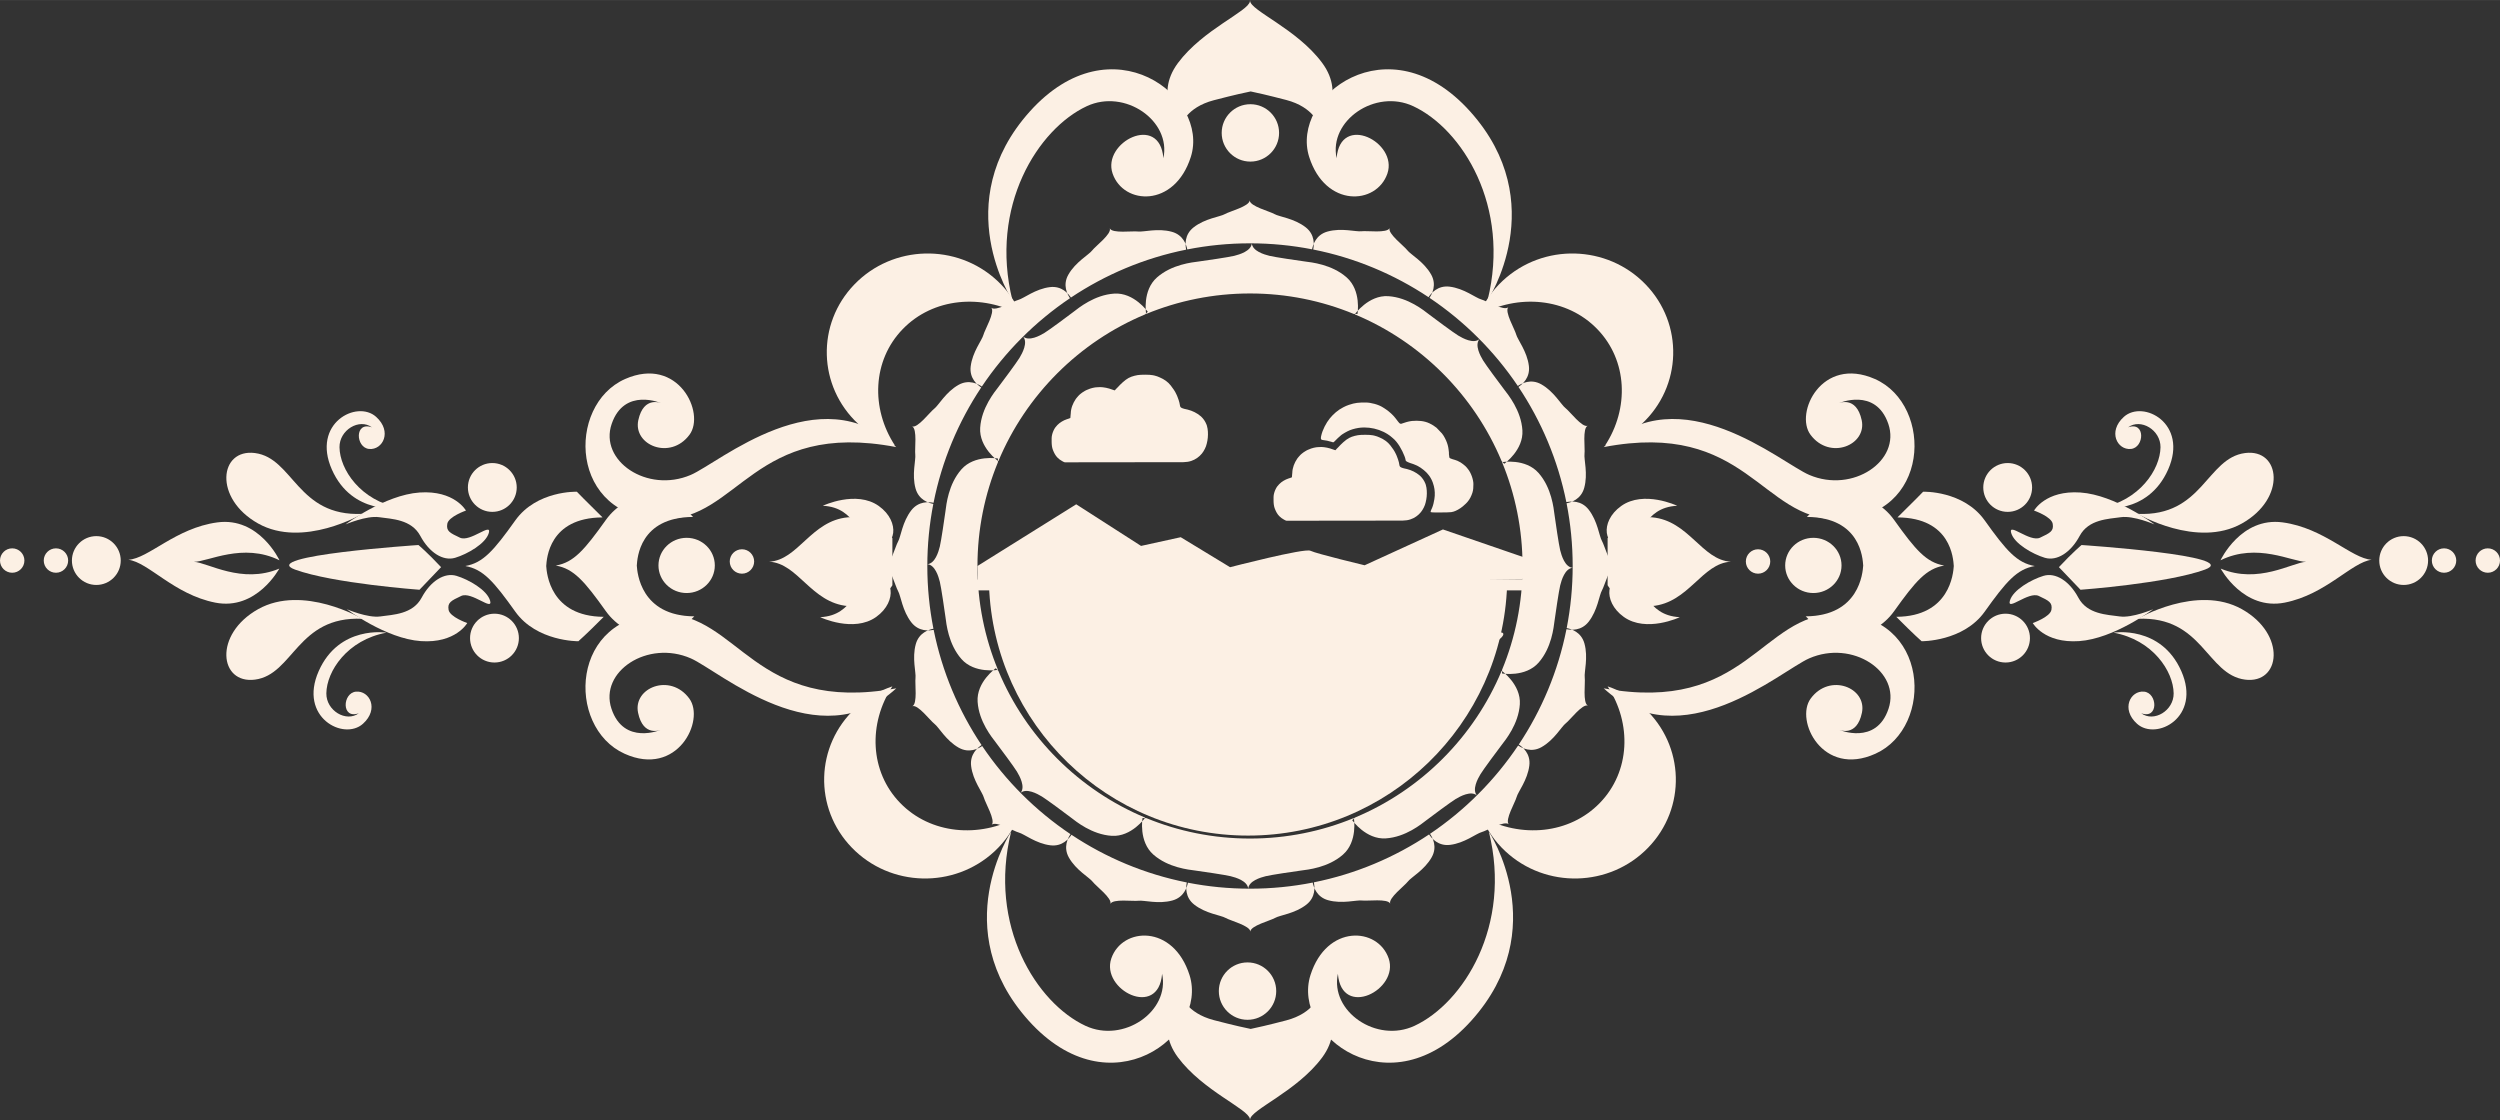 <?xml version="1.0" encoding="UTF-8"?> <!-- Creator: CorelDRAW 2019 (64-Bit) --> <svg xmlns="http://www.w3.org/2000/svg" xmlns:xlink="http://www.w3.org/1999/xlink" xmlns:xodm="http://www.corel.com/coreldraw/odm/2003" xml:space="preserve" width="20.48cm" height="9.178cm" style="shape-rendering:geometricPrecision; text-rendering:geometricPrecision; image-rendering:optimizeQuality; fill-rule:evenodd; clip-rule:evenodd" viewBox="0 0 5164.13 2314.11"><rect x="0" y="0" width="5164.13" height="2314.11" fill="#333333" stroke="none"/> <defs> <style type="text/css"> <![CDATA[ .fil0 {fill:#FCF0E4} ]]> </style> </defs> <g id="Слой_x0020_1">  <path class="fil0" d="M3113.15 1208.78c-9.64,287.25 -245.49,517.17 -535.09,517.17 -289.6,0 -525.45,-229.91 -535.09,-517.17l1070.19 0z"></path> <rect class="fil0" x="1981.92" y="1197.21" width="1200.29" height="22.21"></rect> <ellipse class="fil0" cx="2586.24" cy="1253.44" rx="506.06" ry="11.46"></ellipse> <path class="fil0" d="M2979.82 1301.47c80.37,18.55 122.85,-2.26 125.53,7.46 2.68,9.72 -46.32,45.24 -115.82,27.73 -69.5,-17.52 -122.85,2.26 -125.53,-7.46 -2.68,-9.72 35.45,-46.28 115.82,-27.73z"></path> <path class="fil0" d="M2218.28 1299.18c101.19,18.55 154.68,-2.26 158.06,7.46 3.38,9.72 -58.33,45.24 -145.83,27.73 -87.51,-17.52 -154.68,2.26 -158.06,-7.46 -3.38,-9.72 44.64,-46.28 145.83,-27.73z"></path> <path class="fil0" d="M2605.45 1298.33c162.34,23.07 248.15,-2.81 253.57,9.28 5.42,12.08 -93.57,56.26 -233.96,34.48 -140.38,-21.78 -248.15,2.81 -253.57,-9.28 -5.41,-12.08 71.62,-57.55 233.96,-34.48z"></path> <path class="fil0" d="M2314.43 1424.46c59.38,18.55 90.76,-2.25 92.75,7.46 1.98,9.72 -34.22,45.24 -85.57,27.73 -51.35,-17.52 -90.76,2.26 -92.74,-7.46 -1.98,-9.72 26.19,-46.28 85.57,-27.73z"></path> <path class="fil0" d="M2819.42 1458.61c41.01,18.55 62.68,-2.26 64.05,7.46 1.37,9.72 -23.63,45.25 -59.09,27.73 -35.46,-17.52 -62.68,2.26 -64.05,-7.46 -1.37,-9.72 18.09,-46.28 59.1,-27.73z"></path> <path class="fil0" d="M2307.88 1394.62c0,0 -10.66,-18.24 39.59,-26.34 50.25,-8.11 82.23,-14.19 111.16,-14.19 28.93,0 71.57,4.05 114.21,5.07 90.15,2.14 242.45,36.72 328.91,11.15 13.7,-4.05 36.55,-9.12 38.07,-3.04 1.52,6.08 0.84,23.33 -25.89,29.38 -148.45,33.62 -206.68,4.71 -316.73,-16.21 -21.32,-4.05 -94.41,-7.09 -106.59,-6.08 -12.18,1.01 -30.45,4.05 -30.45,4.05 0,0 60.91,0 74.62,12.16 13.7,12.16 44.16,19.25 79.18,25.33 12.05,2.09 265.51,11.7 144.66,38.5 -27.41,6.08 -65.48,10.13 -94.41,9.12 -28.93,-1.01 -65.48,-5.07 -76.14,-6.08 -10.66,-1.01 -19.8,2.02 -19.8,2.02 0,0 35.02,12.16 48.73,13.17 13.71,1.01 30.46,10.13 57.87,11.15 27.41,1.01 60.91,3.04 60.91,3.04 0,0 28.93,11.14 4.57,20.27 -24.37,9.12 -57.87,13.17 -68.52,13.17 -10.66,0 -45.68,0 -68.52,0 -22.84,0 -35.02,-1.01 -35.02,4.05 0,5.07 9.14,8.11 25.89,8.11 16.75,0 62.43,-4.05 65.48,1.01 3.05,5.07 21.32,17.22 -3.05,22.29 -24.36,5.07 -48.73,19.25 -57.86,25.33 -9.14,6.08 -9.14,17.22 -9.14,27.36 0,10.13 15.23,20.27 4.57,22.29 -10.66,2.03 -28.93,-6.08 -31.98,-20.27 -3.05,-14.18 -15.23,-27.36 0,-37.49 15.23,-10.13 48.73,-21.28 48.73,-21.28 0,0 -4.57,-7.09 -18.27,-6.08 -13.7,1.01 -86.8,13.17 -95.93,2.02 -9.14,-11.14 -28.93,-33.43 -10.66,-37.49 18.27,-4.05 59.39,-3.04 77.66,-3.04 18.27,0 80.71,12.16 92.89,1.01 12.18,-11.15 -38.07,-20.27 -59.39,-24.32 -21.32,-4.05 -41.12,-6.08 -74.62,-6.08 -33.5,0 -94.41,3.04 -94.41,3.04 0,0 -12.18,-7.09 -7.61,-15.2 4.57,-8.1 9.14,-15.2 48.73,-19.25 39.59,-4.05 79.18,-4.05 98.98,-4.05 19.8,0 65.48,7.09 65.48,0 0,-7.09 -28.93,-14.19 -76.14,-22.29 -128.25,-22.02 -80.58,-23.78 -208.62,-17.23 -19.8,1.01 -41.12,-8.1 -41.12,-8.1z"></path> <g id="_2028801785744"> <path class="fil0" d="M2712.62 515.36c1.85,-9.43 3.97,-30.64 -15.43,-45.84 -23.78,-18.64 -54.8,-21.74 -64.62,-27.43 -9.82,-5.7 -50.63,-16.04 -51.19,-28.19 -0.55,12.2 -41.36,22.52 -51.19,28.23 -9.81,5.69 -40.83,8.79 -64.61,27.42 -19.54,15.32 -17.24,36.75 -15.39,46.06 -86.57,17.38 -167.09,51.55 -238.01,98.95 -5.32,-7.94 -18.83,-24.54 -43.36,-21.56 -30,3.64 -54.12,23.38 -65.08,26.3 -10.98,2.92 -47.15,24.47 -56.12,16.27 8.23,9.01 -13.32,45.17 -16.24,56.14 -2.91,10.97 -22.66,35.1 -26.3,65.1 -3,24.72 13.91,38.25 21.76,43.49 -47.26,71.01 -81.26,151.59 -98.48,238.21 -9.42,-1.85 -30.64,-3.96 -45.84,15.43 -18.63,23.78 -21.74,54.8 -27.43,64.62 -5.7,9.82 -16.04,50.63 -28.19,51.19 12.2,0.55 22.52,41.36 28.23,51.19 5.69,9.81 8.79,40.84 27.42,64.61 15.32,19.55 36.75,17.24 46.06,15.39 17.38,86.58 51.55,167.09 98.95,238.02 -7.94,5.32 -24.54,18.83 -21.56,43.36 3.64,30 23.38,54.12 26.3,65.08 2.91,10.98 24.47,47.14 16.27,56.12 9,-8.23 45.17,13.32 56.14,16.24 10.97,2.91 35.1,22.66 65.1,26.29 24.72,3 38.25,-13.9 43.49,-21.75 71.01,47.26 151.59,81.26 238.21,98.47 -1.84,9.42 -3.96,30.64 15.43,45.83 23.79,18.64 54.8,21.74 64.62,27.43 9.82,5.7 50.63,16.04 51.19,28.19 0.55,-12.2 41.36,-22.52 51.19,-28.23 9.81,-5.69 40.83,-8.79 64.61,-27.42 19.53,-15.31 17.25,-36.72 15.39,-46.05 86.58,-17.38 167.1,-51.55 238.02,-98.95 5.33,7.94 18.84,24.53 43.36,21.56 30,-3.64 54.12,-23.38 65.08,-26.3 10.98,-2.92 47.15,-24.47 56.12,-16.28 -8.23,-9 13.32,-45.16 16.24,-56.14 2.91,-10.97 22.66,-35.1 26.3,-65.1 3,-24.72 -13.88,-38.24 -21.75,-43.49 47.27,-71.01 81.27,-151.59 98.48,-238.21 9.42,1.84 30.64,3.96 45.83,-15.43 18.63,-23.79 21.74,-54.8 27.43,-64.62 5.69,-9.82 16.04,-50.63 28.19,-51.19 -12.2,-0.55 -22.52,-41.36 -28.23,-51.19 -5.69,-9.81 -8.79,-40.83 -27.42,-64.61 -15.31,-19.54 -36.72,-17.25 -46.05,-15.4 -17.38,-86.57 -51.55,-167.09 -98.96,-238.01 7.94,-5.32 24.53,-18.83 21.56,-43.36 -3.64,-30 -23.38,-54.12 -26.3,-65.09 -2.91,-10.98 -24.47,-47.14 -16.27,-56.12 -9,8.23 -45.17,-13.32 -56.14,-16.24 -10.97,-2.91 -35.1,-22.66 -65.1,-26.29 -24.72,-3 -38.26,13.9 -43.49,21.75 -71.01,-47.26 -151.58,-81.26 -238.21,-98.47zm-260.11 -0.2l0 0c41.92,-8.26 85.22,-12.63 129.56,-12.63 43.86,0 86.73,4.29 128.23,12.38 1.85,-9.3 7.91,-30 31.84,-36.67 29.11,-8.11 58.95,0.88 70.21,-0.62 11.25,-1.49 52.92,4.57 58.08,-6.48 -4.13,11.43 29.62,36.6 36.52,45.61 6.89,9.03 34.36,23.77 49.21,50.08 12.12,21.51 1.96,40.34 -3.33,48.3 71.98,48.28 134.04,110.2 182.45,182.07 7.86,-5.27 26.81,-15.66 48.48,-3.43 26.32,14.83 41.05,42.3 50.07,49.2 9.02,6.89 34.19,40.65 45.66,36.49 -11.02,5.16 -4.95,46.82 -6.45,58.08 -1.5,11.25 7.5,41.09 -0.62,70.2 -6.61,23.74 -27.03,29.89 -36.44,31.79 8.26,41.91 12.63,85.22 12.63,129.56 0,43.86 -4.28,86.73 -12.37,128.23 9.3,1.85 30,7.92 36.66,31.84 8.11,29.11 -0.89,58.95 0.62,70.2 1.49,11.26 -4.57,52.92 6.48,58.09 -11.43,-4.13 -36.6,29.62 -45.61,36.52 -9.03,6.89 -23.77,34.36 -50.08,49.21 -21.5,12.12 -40.33,1.96 -48.3,-3.33 -48.28,71.98 -110.19,134.03 -182.07,182.45 5.26,7.86 15.66,26.81 3.43,48.48 -14.83,26.32 -42.3,41.05 -49.2,50.07 -6.89,9.02 -40.65,34.19 -36.49,45.66 -5.16,-11.02 -46.82,-4.94 -58.08,-6.45 -11.25,-1.5 -41.09,7.5 -70.19,-0.62 -23.74,-6.61 -29.9,-27.02 -31.8,-36.43 -41.91,8.26 -85.22,12.63 -129.54,12.63 -43.88,0 -86.74,-4.28 -128.24,-12.38 -1.85,9.3 -7.92,30 -31.84,36.67 -29.11,8.11 -58.95,-0.88 -70.21,0.62 -11.25,1.5 -52.92,-4.57 -58.08,6.48 4.13,-11.43 -29.62,-36.6 -36.52,-45.61 -6.89,-9.03 -34.36,-23.77 -49.21,-50.08 -12.12,-21.51 -1.96,-40.34 3.33,-48.3 -71.97,-48.28 -134.04,-110.2 -182.44,-182.08 -7.86,5.26 -26.82,15.66 -48.49,3.44 -26.32,-14.83 -41.05,-42.3 -50.07,-49.2 -9.02,-6.89 -34.19,-40.65 -45.66,-36.49 11.02,-5.16 4.95,-46.82 6.45,-58.08 1.5,-11.25 -7.5,-41.09 0.62,-70.19 6.61,-23.74 27.04,-29.9 36.44,-31.79 -8.26,-41.92 -12.63,-85.22 -12.63,-129.54 0,-43.87 4.29,-86.75 12.39,-128.24 -9.3,-1.85 -30.01,-7.9 -36.68,-31.84 -8.11,-29.11 0.88,-58.95 -0.62,-70.2 -1.5,-11.25 4.57,-52.92 -6.48,-58.09 11.43,4.13 36.6,-29.62 45.61,-36.51 9.03,-6.89 23.77,-34.36 50.08,-49.21 21.51,-12.12 40.35,-1.96 48.31,3.33 48.28,-71.97 110.19,-134.03 182.07,-182.45 -5.26,-7.85 -15.67,-26.8 -3.44,-48.48 14.83,-26.32 42.3,-41.05 49.2,-50.07 6.89,-9.02 40.65,-34.19 36.49,-45.66 5.16,11.02 46.82,4.94 58.08,6.45 11.25,1.5 41.09,-7.5 70.2,0.62 23.74,6.61 29.9,27.04 31.79,36.44z"></path> <path class="fil0" d="M2804.07 648.41c0,0 8.44,-48.4 -22.42,-75.49 -30.86,-27.09 -73.05,-31.13 -86.42,-32.9 -13.36,-1.79 -61.93,-8.93 -73.02,-11.67 -11.09,-2.74 -35.1,-9.9 -36.4,-25.82 -1.31,15.96 -25.31,23.12 -36.4,25.86 -11.1,2.74 -59.66,9.88 -73.02,11.66 -13.37,1.78 -55.57,5.81 -86.42,32.91 -30.86,27.09 -22.42,75.48 -22.42,75.48l0.11 0c66.1,-27.26 138.51,-42.33 214.44,-42.33 75.89,0 148.26,15.06 214.33,42.3l7.66 0zm-433.2 -4.48l0 0 -5.4 5.41c-136.73,57.06 -246.15,166.51 -303.19,303.24l-0.05 0.06c0,0 -40.18,-28.25 -37.52,-69.24 2.67,-40.98 29.65,-73.66 37.84,-84.38 8.19,-10.7 37.47,-50.1 43.39,-59.88 5.91,-9.78 17.82,-31.82 7.45,-44.02 12.18,10.33 34.22,-1.58 44.01,-7.49 9.77,-5.91 49.16,-35.2 59.88,-43.39 10.71,-8.19 43.4,-35.18 84.37,-37.84 40.98,-2.66 69.23,37.52 69.23,37.52zm-309.47 303.15l0 0c0,0 -48.4,-8.44 -75.49,22.42 -27.1,30.86 -31.13,73.05 -32.91,86.42 -1.79,13.36 -8.93,61.93 -11.67,73.02 -2.74,11.09 -9.9,35.1 -25.82,36.4 15.96,1.31 23.12,25.32 25.87,36.41 2.74,11.1 9.88,59.66 11.66,73.02 1.78,13.37 5.81,55.57 32.91,86.42 27.09,30.86 75.48,22.42 75.48,22.42l0 -0.1c-27.26,-66.1 -42.33,-138.5 -42.33,-214.42 0,-75.89 15.06,-148.27 42.3,-214.34l0 -7.67zm-4.49 433.2l0 0 5.4 5.39c57.05,136.74 166.52,246.16 303.26,303.21l0.05 0.04c0,0 -28.25,40.18 -69.23,37.52 -40.98,-2.67 -73.66,-29.65 -84.38,-37.83 -10.7,-8.19 -50.1,-37.48 -59.89,-43.39 -9.78,-5.91 -31.82,-17.82 -44.02,-7.45 10.33,-12.18 -1.59,-34.22 -7.49,-44.01 -5.91,-9.77 -35.2,-49.16 -43.39,-59.88 -8.19,-10.71 -35.18,-43.4 -37.83,-84.37 -2.67,-40.99 37.52,-69.23 37.52,-69.23zm303.15 309.47l0 0c0,0 -8.44,48.4 22.42,75.49 30.86,27.09 73.05,31.13 86.42,32.91 13.36,1.78 61.93,8.93 73.02,11.66 11.09,2.74 35.1,9.91 36.4,25.83 1.31,-15.96 25.31,-23.12 36.4,-25.86 11.1,-2.74 59.66,-9.88 73.02,-11.66 13.38,-1.78 55.57,-5.81 86.42,-32.91 30.86,-27.09 22.42,-75.48 22.42,-75.48l-0.07 0c-66.11,27.26 -138.53,42.34 -214.46,42.34 -75.9,0 -148.28,-15.06 -214.36,-42.31l-7.65 0zm433.2 4.48l0 0 5.37 -5.38c136.76,-57.07 246.19,-166.53 303.24,-303.29l0.03 -0.04c0,0 40.18,28.25 37.53,69.23 -2.67,40.98 -29.65,73.66 -37.83,84.38 -8.19,10.7 -37.48,50.1 -43.39,59.89 -5.91,9.78 -17.82,31.82 -7.45,44.03 -12.18,-10.34 -34.22,1.57 -44.01,7.48 -9.77,5.91 -49.16,35.19 -59.88,43.39 -10.71,8.19 -43.4,35.17 -84.37,37.83 -40.98,2.66 -69.23,-37.52 -69.23,-37.52zm309.47 -303.15l0 0c0,0 48.4,8.44 75.49,-22.42 27.1,-30.86 31.13,-73.05 32.91,-86.42 1.79,-13.36 8.93,-61.93 11.67,-73.02 2.74,-11.09 9.9,-35.09 25.82,-36.4 -15.95,-1.31 -23.12,-25.31 -25.86,-36.4 -2.74,-11.1 -9.88,-59.66 -11.66,-73.02 -1.78,-13.38 -5.81,-55.57 -32.91,-86.42 -27.09,-30.86 -75.48,-22.42 -75.48,-22.42l0 0.07c27.27,66.11 42.34,138.53 42.34,214.47 0,75.9 -15.06,148.28 -42.31,214.36l0 7.63zm4.49 -433.19l0 0 -5.38 -5.38c-57.07,-136.74 -166.52,-246.18 -303.27,-303.22l-0.05 -0.05c0,0 28.25,-40.18 69.24,-37.53 40.98,2.67 73.66,29.65 84.37,37.84 10.7,8.19 50.1,37.47 59.89,43.39 9.78,5.91 31.82,17.82 44.03,7.45 -10.34,12.18 1.57,34.22 7.48,44.01 5.91,9.77 35.2,49.16 43.4,59.88 8.19,10.71 35.18,43.4 37.83,84.37 2.67,40.98 -37.52,69.23 -37.52,69.23z"></path> </g> <path class="fil0" d="M2724.69 2055.45c0,0 58.36,59.08 6.21,129.18 -52.15,70.11 -148.37,107.76 -148.71,128.07 -0.03,1.6 -0.09,1.79 -0.18,0.78 -0.02,-0.07 -0.04,-0.28 -0.05,-0.65 -0.03,-0.41 -0.06,-0.94 -0.09,-1.54 -2.92,-20.5 -97.21,-58.08 -148.64,-127.21 -52.15,-70.11 6.21,-129.19 6.21,-129.19 0,0 10.46,37.29 67.97,52.29 42.89,11.19 66.7,16.28 76.04,18.14 10.85,-2.23 34.11,-7.37 73.27,-17.58 57.51,-15 67.97,-52.29 67.97,-52.29z"></path> <path class="fil0" d="M2724.69 258.66c0,0 58.36,-59.08 6.21,-129.18 -52.15,-70.11 -148.37,-107.76 -148.71,-128.07 -0.03,-1.6 -0.09,-1.79 -0.18,-0.78 -0.02,0.07 -0.04,0.28 -0.05,0.65 -0.03,0.41 -0.06,0.94 -0.09,1.54 -2.92,20.5 -97.21,58.08 -148.64,127.21 -52.15,70.11 6.21,129.19 6.21,129.19 0,0 10.46,-37.29 67.97,-52.29 42.89,-11.19 66.7,-16.28 76.04,-18.14 10.85,2.23 34.11,7.37 73.27,17.58 57.51,15 67.97,52.29 67.97,52.29z"></path> <g id="_2028801787408"> <g> <path class="fil0" d="M198.98 1208.23c27.86,0 50.43,-22.58 50.43,-50.41 0,-27.83 -22.57,-50.45 -50.43,-50.45 -27.87,0 -50.43,22.61 -50.43,50.45 0,27.83 22.56,50.41 50.43,50.41z"></path> <path class="fil0" d="M1532.61 1184.93c13.92,0 25.21,-11.29 25.21,-25.2 0,-13.91 -11.28,-25.21 -25.21,-25.21 -13.93,0 -25.21,11.3 -25.21,25.21 0,13.91 11.28,25.2 25.21,25.2z"></path> <path class="fil0" d="M115.58 1183.01c13.92,0 25.21,-11.29 25.21,-25.2 0,-13.91 -11.28,-25.21 -25.21,-25.21 -13.93,0 -25.21,11.3 -25.21,25.21 0,13.91 11.28,25.2 25.21,25.2z"></path> <path class="fil0" d="M25.21 1183.01c13.92,0 25.21,-11.29 25.21,-25.2 0,-13.91 -11.28,-25.21 -25.21,-25.21 -13.93,0 -25.21,11.3 -25.21,25.21 0,13.91 11.28,25.2 25.21,25.2z"></path> <path class="fil0" d="M1064.42 1074.9c-44.33,62.12 -66.4,87.82 -103.37,94.22 3.75,-0.01 3.75,0.03 0,0.03 36.97,6.46 59.04,32.1 103.37,94.25 44.27,62.08 130.29,61.09 130.29,61.09 0,0 15.68,-13.48 52.35,-50.44 -110.84,-0.68 -117.71,-90 -118.77,-104.9 1.06,-14.93 5.4,-99.91 116.35,-100.47 -32.63,-31.85 -53.03,-53.04 -53.03,-53.04 0,0 -82.92,-2.86 -127.19,59.26z"></path> <path class="fil0" d="M1251.53 1073.92c-44.33,62.12 -66.4,87.82 -103.37,94.22 3.75,-0.01 3.75,0.03 0,0.03 36.96,6.46 59.04,32.1 103.37,94.25 44.27,62.08 130.29,61.09 130.29,61.09 0,0 15.68,-13.48 52.35,-50.44 -110.84,-0.68 -117.71,-90 -118.77,-104.9 1.06,-14.93 5.4,-99.91 116.35,-100.47 -32.62,-31.85 -53.03,-53.04 -53.03,-53.04 0,0 -82.92,-2.86 -127.19,59.26z"></path> <g> <path class="fil0" d="M1851.38 923.47c-294.99,-56.45 -324.75,150.86 -483.68,149.01 -192.35,-2.2 -198.83,-235.84 -76.38,-289.7 109.91,-48.33 166.26,70.53 132.9,115.23 -39.73,53.42 -116.89,21.33 -105.7,-30.24 11.23,-51.52 47.99,-34.75 47.99,-34.75 0,0 -76.66,-33.97 -102.97,42.43 -26.3,76.42 73.36,143.87 163.15,105.57 59.42,-25.35 266.4,-206.21 424.68,-57.56z"></path> <path class="fil0" d="M1851.38 1421.78c-295.58,53.52 -323.37,-154.03 -482.31,-153.86 -192.33,0.25 -201.06,233.84 -78.99,288.9 109.33,49.47 166.83,-68.87 133.86,-113.84 -39.28,-53.77 -116.66,-22.52 -105.92,29.16 10.69,51.65 47.51,35.19 47.51,35.19 0,0 -76.93,33.24 -102.46,-43.41 -25.59,-76.67 74.65,-143.16 164.07,-103.97 59.18,26.03 264.51,208.95 424.23,61.83z"></path> </g> <g> <path class="fil0" d="M2091.35 620.45c0,0 -133.68,-201.35 35.93,-390.27 169.58,-188.88 371.86,-29.83 332.56,93.85 -33.63,105.66 -139.18,99.36 -161.56,34.48 -22.35,-64.86 97.48,-125.66 104.87,-31.76 16.55,-77.48 -79.6,-144.14 -158.23,-107.5 -100.65,46.9 -201.91,206.44 -153.57,401.18z"></path> <path class="fil0" d="M2088.68 1717.7c0,0 -133.68,201.35 35.93,390.27 169.58,188.88 371.86,29.83 332.56,-93.85 -33.63,-105.66 -139.18,-99.36 -161.56,-34.48 -22.35,64.86 97.48,125.66 104.87,31.76 16.55,77.48 -79.6,144.14 -158.23,107.5 -100.65,-46.9 -201.91,-206.44 -153.57,-401.18z"></path> </g> <path class="fil0" d="M1859.34 1658.43c-62.64,-64.51 -66.48,-163.88 -15.97,-240.71 -27.43,9.17 -53.49,23.9 -75.9,44.74 -83.6,77.6 -87.09,206.7 -7.81,288.46 79.19,81.81 211.08,85.24 294.66,7.65 22.41,-20.79 38.94,-45.46 49.75,-71.66 -81.12,45.2 -182.22,36.18 -244.73,-28.48z"></path> <path class="fil0" d="M1864.76 679.71c-62.64,64.51 -66.48,163.88 -15.97,240.71 -27.43,-9.17 -53.49,-23.9 -75.9,-44.74 -83.6,-77.6 -87.09,-206.7 -7.81,-288.46 79.19,-81.81 211.07,-85.24 294.66,-7.65 22.41,20.79 38.95,45.46 49.75,71.66 -81.12,-45.2 -182.22,-36.18 -244.73,28.48z"></path> <path class="fil0" d="M1418.37 1224.91c32.14,0 58.19,-25.53 58.19,-57.01 0,-31.47 -26.05,-57.04 -58.19,-57.04 -32.16,0 -58.2,25.57 -58.2,57.04 0,31.48 26.03,57.01 58.2,57.01z"></path> <g> <path class="fil0" d="M577.36 1157.34c0,0 -41.93,-89.98 -128.29,-78.36 -86.36,11.61 -142.15,74.75 -183.91,77.22 41.56,5.1 93.89,71.56 179.47,88.52 85.58,16.95 132.3,-70.27 132.3,-70.27 -77.52,32.62 -147.69,-12.51 -176.44,-14.03 28.8,0.28 101.26,-40.46 176.87,-3.09z"></path> <path class="fil0" d="M1016.95 1057.26c27.86,0 50.43,-22.58 50.43,-50.41 0,-27.83 -22.57,-50.45 -50.43,-50.45 -27.87,0 -50.43,22.61 -50.43,50.45 0,27.83 22.56,50.41 50.43,50.41z"></path> <path class="fil0" d="M1021.4 1368.45c27.86,0 50.43,-22.58 50.43,-50.41 0,-27.83 -22.57,-50.45 -50.43,-50.45 -27.87,0 -50.43,22.61 -50.43,50.45 0,27.83 22.56,50.41 50.43,50.41z"></path> <path class="fil0" d="M798.52 1306.78c0,0 -98.07,-16.06 -140.21,79.45 -42.13,95.5 51.69,144.43 91.41,108.78 33.92,-30.47 13.71,-68.97 -14.39,-66.39 -28.09,2.59 -30.62,57.79 5.83,44.68 -26.24,19.3 -67.49,-5.47 -67.05,-41.14 0.56,-45.66 43.24,-110.59 124.41,-125.39z"></path> <path class="fil0" d="M825.69 1049.16c0,0 -98.07,16.06 -140.21,-79.45 -42.13,-95.5 51.69,-144.43 91.41,-108.78 33.92,30.47 13.71,68.97 -14.39,66.38 -28.09,-2.59 -30.62,-57.78 5.83,-44.68 -26.24,-19.3 -67.49,5.47 -67.05,41.14 0.56,45.66 43.24,110.59 124.41,125.39z"></path> <path class="fil0" d="M748.4 1278.12c0,0 -122.47,-71.9 -215.18,-19.88 -92.76,52 -80.14,155.09 -6.54,145.53 79.62,-10.36 87.03,-131.69 221.72,-125.65z"></path> <path class="fil0" d="M748.4 1061.4c0,0 -122.47,71.9 -215.18,19.88 -92.76,-52 -80.14,-155.09 -6.54,-145.53 79.62,10.36 87.03,131.69 221.72,125.65z"></path> <g> <path class="fil0" d="M866.51 1218.15c0,0 -178.79,-13.07 -257.17,-41.69 -78.38,-28.62 255.05,-50.72 255.05,-50.72 0,0 18.63,15.57 46.75,45.7l-44.63 46.7z"></path> <path class="fil0" d="M716.34 1258.31c0,0 43.21,18.68 69.33,14.95 26.13,-3.73 66.9,-4.32 85.29,-38.73 18.39,-34.41 47.04,-52.59 71.92,-45.13 24.88,7.47 63.34,29.09 69.57,51.48 6.22,22.4 -38.57,-19.91 -59.72,-9.95 -21.15,9.95 -28.61,13.68 -26.13,28.61 2.49,14.93 38.57,27.37 38.57,27.37 0,0 -23.64,42.3 -95.8,37.32 -72.16,-4.97 -153.03,-65.94 -153.03,-65.94z"></path> <path class="fil0" d="M713.67 1083.2c0,0 43.21,-18.69 69.34,-14.95 26.13,3.73 66.9,4.32 85.29,38.73 18.39,34.4 47.04,52.59 71.92,45.13 24.88,-7.46 63.35,-29.09 69.57,-51.48 6.22,-22.4 -38.57,19.91 -59.72,9.95 -21.15,-9.95 -28.61,-13.69 -26.13,-28.62 2.49,-14.93 38.57,-27.37 38.57,-27.37 0,0 -23.64,-42.3 -95.8,-37.33 -72.16,4.98 -153.03,65.94 -153.03,65.94z"></path> </g> </g> <g> <path class="fil0" d="M1843.37 1208.72c0,0 -26.69,49.27 -91.98,43.15 -76.1,-6.9 -102.76,-88.56 -162.6,-91.67 59.85,-3.11 86.5,-84.77 162.6,-91.67 65.29,-6.12 91.98,43.15 91.98,43.15l0 97.04z"></path> <path class="fil0" d="M1694.22 1274.8c0,0 69.06,32.66 115.61,-0.47 46.52,-33.24 34.26,-88.56 -4.39,-79.51 -41.78,9.81 -39.24,76.21 -111.22,79.99z"></path> <path class="fil0" d="M1699.65 1044.64c0,0 69.06,-32.66 115.61,0.47 46.52,33.24 34.26,88.56 -4.39,79.51 -41.78,-9.81 -39.24,-76.21 -111.22,-79.99z"></path> </g> </g> <g> <path class="fil0" d="M4965.15 1208.23c-27.86,0 -50.43,-22.58 -50.43,-50.41 0,-27.83 22.57,-50.45 50.43,-50.45 27.87,0 50.43,22.61 50.43,50.45 0,27.83 -22.56,50.41 -50.43,50.41z"></path> <path class="fil0" d="M3631.52 1184.93c-13.92,0 -25.21,-11.29 -25.21,-25.2 0,-13.91 11.28,-25.21 25.21,-25.21 13.93,0 25.21,11.3 25.21,25.21 0,13.91 -11.28,25.2 -25.21,25.2z"></path> <path class="fil0" d="M5048.55 1183.01c-13.92,0 -25.21,-11.29 -25.21,-25.2 0,-13.91 11.28,-25.21 25.21,-25.21 13.93,0 25.21,11.3 25.21,25.21 0,13.91 -11.28,25.2 -25.21,25.2z"></path> <path class="fil0" d="M5138.92 1183.01c-13.92,0 -25.21,-11.29 -25.21,-25.2 0,-13.91 11.28,-25.21 25.21,-25.21 13.93,0 25.21,11.3 25.21,25.21 0,13.91 -11.28,25.2 -25.21,25.2z"></path> <path class="fil0" d="M4099.71 1074.89c44.33,62.12 66.4,87.82 103.37,94.22 -3.75,-0.01 -3.75,0.03 0,0.03 -36.97,6.46 -59.04,32.1 -103.37,94.25 -44.27,62.08 -130.29,61.09 -130.29,61.09 0,0 -15.68,-13.48 -52.35,-50.44 110.84,-0.68 117.71,-90 118.77,-104.9 -1.06,-14.93 -5.4,-99.91 -116.35,-100.47 32.63,-31.85 53.03,-53.04 53.03,-53.04 0,0 82.92,-2.86 127.19,59.26z"></path> <path class="fil0" d="M3912.6 1073.91c44.33,62.12 66.4,87.82 103.37,94.22 -3.75,-0.01 -3.75,0.03 0,0.03 -36.96,6.46 -59.04,32.1 -103.37,94.25 -44.27,62.08 -130.29,61.09 -130.29,61.09 0,0 -15.68,-13.48 -52.35,-50.44 110.84,-0.68 117.71,-90 118.77,-104.9 -1.06,-14.93 -5.4,-99.91 -116.35,-100.47 32.62,-31.85 53.03,-53.04 53.03,-53.04 0,0 82.92,-2.86 127.19,59.26z"></path> <g> <path class="fil0" d="M3312.75 923.46c294.99,-56.45 324.75,150.86 483.68,149.01 192.35,-2.2 198.83,-235.84 76.38,-289.7 -109.91,-48.33 -166.26,70.53 -132.9,115.23 39.73,53.42 116.89,21.33 105.7,-30.24 -11.23,-51.52 -47.99,-34.75 -47.99,-34.75 0,0 76.66,-33.97 102.97,42.43 26.3,76.42 -73.36,143.87 -163.15,105.57 -59.42,-25.35 -266.4,-206.21 -424.68,-57.56z"></path> <path class="fil0" d="M3312.75 1421.77c295.58,53.52 323.37,-154.03 482.31,-153.86 192.33,0.25 201.06,233.84 78.99,288.9 -109.33,49.47 -166.83,-68.87 -133.86,-113.84 39.28,-53.77 116.66,-22.52 105.92,29.16 -10.69,51.65 -47.51,35.19 -47.51,35.19 0,0 76.93,33.24 102.46,-43.41 25.59,-76.67 -74.65,-143.16 -164.07,-103.97 -59.18,26.03 -264.51,208.95 -424.23,61.83z"></path> </g> <g> <path class="fil0" d="M3072.78 620.45c0,0 133.68,-201.35 -35.93,-390.27 -169.58,-188.88 -371.86,-29.83 -332.56,93.85 33.63,105.66 139.18,99.36 161.56,34.48 22.35,-64.86 -97.48,-125.66 -104.87,-31.76 -16.55,-77.48 79.6,-144.14 158.23,-107.5 100.65,46.9 201.91,206.44 153.57,401.18z"></path> <path class="fil0" d="M3075.45 1717.7c0,0 133.68,201.35 -35.93,390.27 -169.58,188.88 -371.86,29.83 -332.56,-93.85 33.63,-105.66 139.18,-99.36 161.56,-34.48 22.35,64.86 -97.48,125.66 -104.87,31.76 -16.55,77.48 79.6,144.14 158.23,107.5 100.65,-46.9 201.91,-206.44 153.57,-401.18z"></path> </g> <path class="fil0" d="M3304.79 1658.43c62.64,-64.51 66.48,-163.88 15.97,-240.71 27.43,9.17 53.49,23.9 75.9,44.74 83.6,77.6 87.09,206.7 7.81,288.46 -79.19,81.81 -211.08,85.24 -294.66,7.65 -22.41,-20.79 -38.94,-45.46 -49.75,-71.66 81.12,45.2 182.22,36.18 244.73,-28.48z"></path> <path class="fil0" d="M3299.38 679.71c62.64,64.51 66.48,163.88 15.97,240.71 27.43,-9.17 53.49,-23.9 75.9,-44.74 83.6,-77.6 87.09,-206.7 7.81,-288.46 -79.19,-81.81 -211.07,-85.24 -294.66,-7.65 -22.41,20.79 -38.95,45.46 -49.75,71.66 81.12,-45.2 182.22,-36.18 244.73,28.48z"></path> <path class="fil0" d="M3745.76 1224.91c-32.14,0 -58.19,-25.53 -58.19,-57.01 0,-31.47 26.05,-57.04 58.19,-57.04 32.16,0 58.2,25.57 58.2,57.04 0,31.48 -26.03,57.01 -58.2,57.01z"></path> <g> <path class="fil0" d="M4586.77 1157.33c0,0 41.93,-89.98 128.29,-78.36 86.36,11.61 142.15,74.75 183.91,77.22 -41.56,5.1 -93.89,71.56 -179.47,88.52 -85.58,16.95 -132.3,-70.27 -132.3,-70.27 77.52,32.62 147.69,-12.51 176.44,-14.03 -28.8,0.28 -101.26,-40.46 -176.87,-3.09z"></path> <path class="fil0" d="M4147.18 1057.26c-27.86,0 -50.43,-22.58 -50.43,-50.41 0,-27.83 22.57,-50.45 50.43,-50.45 27.87,0 50.43,22.61 50.43,50.45 0,27.83 -22.56,50.41 -50.43,50.41z"></path> <path class="fil0" d="M4142.73 1368.45c-27.86,0 -50.43,-22.58 -50.43,-50.41 0,-27.83 22.57,-50.45 50.43,-50.45 27.87,0 50.43,22.61 50.43,50.45 0,27.83 -22.56,50.41 -50.43,50.41z"></path> <path class="fil0" d="M4365.61 1306.77c0,0 98.07,-16.06 140.21,79.45 42.13,95.5 -51.69,144.43 -91.41,108.78 -33.92,-30.47 -13.71,-68.97 14.39,-66.39 28.09,2.59 30.62,57.79 -5.83,44.68 26.24,19.3 67.49,-5.47 67.05,-41.14 -0.56,-45.66 -43.24,-110.59 -124.41,-125.39z"></path> <path class="fil0" d="M4338.44 1049.16c0,0 98.07,16.06 140.21,-79.45 42.13,-95.5 -51.69,-144.43 -91.41,-108.78 -33.92,30.47 -13.71,68.97 14.39,66.38 28.09,-2.59 30.62,-57.78 -5.83,-44.68 26.24,-19.3 67.49,5.47 67.05,41.14 -0.56,45.66 -43.24,110.59 -124.41,125.39z"></path> <path class="fil0" d="M4415.74 1278.12c0,0 122.47,-71.9 215.18,-19.88 92.76,52 80.14,155.09 6.54,145.53 -79.62,-10.36 -87.03,-131.69 -221.72,-125.65z"></path> <path class="fil0" d="M4415.74 1061.4c0,0 122.47,71.9 215.18,19.88 92.76,-52 80.14,-155.09 6.54,-145.53 -79.62,10.36 -87.03,131.69 -221.72,125.65z"></path> <g> <path class="fil0" d="M4297.62 1218.15c0,0 178.79,-13.07 257.17,-41.69 78.38,-28.62 -255.05,-50.72 -255.05,-50.72 0,0 -18.63,15.57 -46.75,45.7l44.63 46.7z"></path> <path class="fil0" d="M4447.79 1258.3c0,0 -43.21,18.68 -69.33,14.95 -26.13,-3.73 -66.9,-4.32 -85.29,-38.73 -18.39,-34.41 -47.04,-52.59 -71.92,-45.13 -24.88,7.47 -63.34,29.09 -69.57,51.48 -6.22,22.4 38.57,-19.91 59.72,-9.95 21.15,9.95 28.61,13.68 26.13,28.61 -2.49,14.93 -38.57,27.37 -38.57,27.37 0,0 23.64,42.3 95.8,37.32 72.16,-4.97 153.03,-65.94 153.03,-65.94z"></path> <path class="fil0" d="M4450.46 1083.2c0,0 -43.21,-18.69 -69.34,-14.95 -26.13,3.73 -66.9,4.32 -85.29,38.73 -18.39,34.4 -47.04,52.59 -71.92,45.13 -24.88,-7.46 -63.35,-29.09 -69.57,-51.48 -6.22,-22.4 38.57,19.91 59.72,9.95 21.15,-9.95 28.61,-13.69 26.13,-28.62 -2.49,-14.93 -38.57,-27.37 -38.57,-27.37 0,0 23.64,-42.3 95.8,-37.33 72.16,4.98 153.03,65.94 153.03,65.94z"></path> </g> </g> <g> <path class="fil0" d="M3320.76 1208.71c0,0 26.69,49.27 91.98,43.15 76.1,-6.9 102.76,-88.56 162.6,-91.67 -59.85,-3.11 -86.5,-84.77 -162.6,-91.67 -65.29,-6.12 -91.98,43.15 -91.98,43.15l0 97.04z"></path> <path class="fil0" d="M3469.91 1274.8c0,0 -69.06,32.66 -115.61,-0.47 -46.52,-33.24 -34.26,-88.56 4.39,-79.51 41.78,9.81 39.24,76.21 111.22,79.99z"></path> <path class="fil0" d="M3464.48 1044.64c0,0 -69.06,-32.66 -115.61,0.47 -46.52,33.24 -34.26,88.56 4.39,79.51 41.78,-9.81 39.24,-76.21 111.22,-79.99z"></path> </g> </g> </g> <circle class="fil0" cx="2582.86" cy="274.45" r="59.27"></circle> <circle class="fil0" cx="2576.95" cy="2047.2" r="59.27"></circle> <path class="fil0" d="M2758.38 929.94l-11.05 -3.73c-4.12,-1.32 -8.28,-1.97 -12.48,-2.57 -2.05,-0.3 -7.42,-0.56 -9.37,-0.27 -2.2,0.34 -4.55,0.09 -6.77,0.49 -3.26,0.58 -6.98,1.35 -10.16,2.47l-7.11 2.83c-1.13,0.46 -2.1,1.03 -3.22,1.62l-4.63 2.89c-0.64,0.41 -0.78,0.47 -1.44,0.97 -0.62,0.47 -0.75,0.62 -1.34,1.08 -0.56,0.44 -1.04,0.74 -1.54,1.15 -1.66,1.36 -3.8,3.22 -5.07,4.88 -1.41,1.85 -3.19,3.47 -4.52,5.43 -5.87,8.66 -10.01,18.86 -10.26,29.52 -0.07,3.01 -0.81,6.15 -0.81,9.13 -2.11,1.01 -4.89,1.75 -7.16,2.52 -3.32,1.12 -7.18,2.84 -10.1,4.68 -3.19,2.01 -6.35,4.16 -8.91,6.94l-4 4.6c-1.08,1.33 -1.94,2.98 -2.77,4.48l-0.91 1.79c-2.08,4.15 -4.05,10.93 -4.05,15.57l0 7.83c0.09,5.73 0.58,11.46 2.76,16.82 2.25,5.53 4.84,10.81 9.13,15.06l4.29 3.77c1.39,1.15 8.91,5.7 10.42,5.7l239.98 -0.28c6.57,-0.54 9.56,-0.34 16.08,-2.47 8.57,-2.8 16.16,-8.15 21.75,-15.07 4.15,-5.13 8.45,-13.43 9.74,-19.83 0.41,-2.05 0.97,-4.16 1.33,-6.19 1.4,-7.77 1.57,-16.46 0.38,-24.23l-1.38 -6.14c-0.31,-1.02 -0.59,-1.78 -0.99,-2.77 -2.43,-6.01 -6,-11.26 -10.67,-15.67 -0.21,-0.2 -0.22,-0.21 -0.42,-0.38l-0.29 -0.25c-7.79,-6.63 -16.71,-11.03 -26.75,-13.56 -2.19,-0.55 -4.01,-0.79 -6.16,-1.37 -10.87,-2.88 -8.32,-4.55 -10.33,-12.51 -0.98,-3.88 -2.26,-7.59 -3.74,-11.31 -0.39,-0.99 -0.6,-1.77 -1.05,-2.71 -0.48,-0.98 -0.75,-1.64 -1.17,-2.59 -3.01,-6.76 -7.2,-12.63 -11.71,-18.39 -5.76,-7.37 -13.34,-12.52 -21.96,-16.2 -3.72,-1.59 -7.07,-3.1 -11.14,-3.91 -0.89,-0.18 -2.05,-0.38 -3.13,-0.64 -6,-1.42 -24.93,-1.26 -30.65,-0.22 -8.87,1.6 -16.73,3.91 -23.95,9.37 -4.26,3.22 -7.98,6.54 -11.74,10.3 -1.93,1.93 -3.45,3.72 -5.37,5.65 -1.01,1 -1.83,1.81 -2.83,2.82 -1.06,1.08 -1.46,2.03 -2.75,2.89z"></path> <path class="fil0" d="M2302.53 806.38l-11.27 -3.8c-4.2,-1.35 -8.45,-2 -12.73,-2.62 -2.09,-0.3 -7.56,-0.57 -9.55,-0.27 -2.25,0.34 -4.64,0.09 -6.9,0.5 -3.33,0.6 -7.12,1.38 -10.36,2.52l-7.25 2.89c-1.15,0.47 -2.14,1.05 -3.28,1.65l-4.73 2.95c-0.65,0.42 -0.8,0.48 -1.48,0.99 -0.63,0.48 -0.76,0.63 -1.36,1.1 -0.57,0.45 -1.06,0.76 -1.57,1.17 -1.7,1.38 -3.88,3.29 -5.17,4.97 -1.44,1.89 -3.26,3.54 -4.61,5.53 -5.99,8.83 -10.2,19.23 -10.46,30.1 -0.07,3.07 -0.83,6.27 -0.83,9.31 -2.15,1.03 -4.99,1.79 -7.3,2.57 -3.39,1.14 -7.32,2.89 -10.3,4.78 -3.25,2.05 -6.47,4.25 -9.09,7.08l-4.07 4.7c-1.1,1.35 -1.98,3.04 -2.83,4.57l-0.92 1.82c-2.12,4.23 -4.13,11.14 -4.13,15.88l0 7.98c0.09,5.85 0.59,11.68 2.82,17.15 2.29,5.63 4.94,11.02 9.31,15.36l4.38 3.85c1.42,1.17 9.09,5.81 10.63,5.81l244.72 -0.29c6.7,-0.55 9.74,-0.34 16.39,-2.52 8.73,-2.86 16.48,-8.31 22.18,-15.36 4.23,-5.23 8.61,-13.7 9.93,-20.22 0.42,-2.09 0.99,-4.24 1.36,-6.31 1.42,-7.92 1.6,-16.79 0.38,-24.71l-1.41 -6.26c-0.32,-1.04 -0.61,-1.81 -1.01,-2.82 -2.47,-6.13 -6.12,-11.49 -10.88,-15.98 -0.21,-0.2 -0.23,-0.21 -0.43,-0.39l-0.3 -0.25c-7.95,-6.76 -17.05,-11.25 -27.28,-13.83 -2.23,-0.56 -4.08,-0.81 -6.28,-1.39 -11.08,-2.94 -8.49,-4.64 -10.54,-12.76 -1,-3.96 -2.3,-7.75 -3.81,-11.53 -0.4,-1.01 -0.61,-1.8 -1.08,-2.76 -0.49,-1 -0.76,-1.67 -1.2,-2.64 -3.07,-6.9 -7.35,-12.88 -11.94,-18.76 -5.87,-7.51 -13.61,-12.77 -22.39,-16.53 -3.8,-1.62 -7.21,-3.16 -11.36,-3.98 -0.91,-0.18 -2.09,-0.39 -3.19,-0.65 -6.11,-1.45 -25.42,-1.29 -31.26,-0.23 -9.04,1.63 -17.06,3.99 -24.43,9.56 -4.34,3.28 -8.14,6.67 -11.97,10.5 -1.97,1.97 -3.52,3.79 -5.48,5.75 -1.02,1.03 -1.87,1.85 -2.88,2.87 -1.09,1.1 -1.49,2.07 -2.8,2.95z"></path> <path class="fil0" d="M2817.51 882.91c14.61,0 27.94,3.09 40.92,9.33l2.97 1.6c2.94,1.45 5.48,3.21 8.13,5.04l1.87 1.36c0.28,0.23 0.48,0.39 0.77,0.58 1.68,1.15 3.14,2.67 4.69,3.91 10.66,8.51 19.71,25.37 24.26,37.28l1.15 3.15c0.38,1.03 0.84,2.22 0.95,3.35 0.14,1.6 0.14,2.36 0.91,3.39 0.57,0.76 1.78,1.39 2.68,1.89 3.93,2.13 8.52,3.34 12.71,4.76 10.25,3.45 19.86,10.11 27.41,17.74l4.45 5.23c1.58,1.97 3.12,4.27 4.26,6.49 0.53,1.04 1.14,1.92 1.57,2.99 0.44,1.1 0.84,1.91 1.34,2.96 0.48,1.02 0.76,2 1.2,3.11l2.07 6.8c2.16,8.32 2.59,18.4 1.12,26.91 -1.1,6.37 -2.29,12.44 -4.76,18.35 -0.94,2.24 -3.01,5.8 -3.07,8.48 2.68,1.42 21.46,0.81 25.26,0.81 4.09,0 13.58,-0.09 17.4,-0.6 2.76,-0.37 6.02,-1.4 8.55,-2.47 6.58,-2.77 14.31,-7.96 19.4,-13.12 1.25,-1.27 2.61,-2.11 3.72,-3.54 0.73,-0.95 1.07,-1.15 1.79,-1.97 4.84,-5.46 7.85,-11.9 10.18,-18.84 1.91,-5.67 2.11,-11.82 2.11,-18.04 0,-9.63 -5.11,-23.57 -11.22,-30.97 -1.77,-2.14 -3.38,-4.52 -5.52,-6.31 -3.17,-2.65 -6.19,-5.24 -9.76,-7.45 -9.24,-5.71 -15.45,-5.61 -20.81,-8.22 -2.6,-1.27 -2.39,-1.63 -2.7,-5.09 -0.1,-1.09 -0.42,-2.19 -0.5,-3.26 -0.1,-1.28 0.09,-2.7 -0.05,-3.98l-0.75 -6.51c-0.68,-6.21 -2.56,-12.35 -5.05,-18.06 -0.82,-1.89 -1.68,-3.5 -2.53,-5.26 -1.54,-3.23 -3.8,-6.49 -5.96,-9.36l-11.27 -11.84c-4.43,-3.61 -9.2,-6.54 -14.36,-9.02 -11.25,-5.4 -23.53,-6.12 -36.38,-5.02 -3.06,0.26 -5.21,0.87 -7.99,1.42 -4.25,0.84 -13.75,4.5 -14.58,4.5 -2.93,0 -4.68,-2.8 -6.49,-5.07 -0.58,-0.73 -1.05,-1.4 -1.61,-2.15 -5.89,-7.85 -9.57,-12.02 -17.64,-18.64 -2.7,-2.22 -5.56,-4.12 -8.45,-6.06l-3.31 -2.06c-8.72,-5.79 -24.94,-10.09 -35.33,-10.09 -14.75,0 -21.44,0.33 -35.11,4.94 -3.76,1.27 -7.42,2.87 -10.89,4.7 -0.48,0.25 -0.83,0.48 -1.39,0.76 -10.22,5.1 -19.72,13.65 -26.85,22.33 -7.76,9.44 -15.17,23.8 -17.83,35.92 -0.73,3.34 -1.96,8.29 2.6,8.73 5.78,0.55 13.37,2.14 18.68,3.89 3.8,1.26 3.76,1.49 6.08,-0.84 5.09,-5.1 8.43,-8.56 13.84,-13.03 0.71,-0.59 1.78,-1.34 2.5,-1.8 6.66,-4.26 13.45,-8.06 21.12,-10.33 7.65,-2.26 15.41,-3.67 23.48,-3.67z"></path> <path class="fil0" d="M2920.73 1013.52c-0.17,0.92 0.79,-0.16 0.33,-0.13 -0.62,0.04 -0.2,-0.56 -0.33,0.13z"></path> <path class="fil0" d="M2019.1 1169.08l203.94 -127.46 133.95 85.97 81.97 -17.99 101.96 61.98c0,0 153.94,-39.99 165.94,-33.99 12,6 111.96,29.99 111.96,29.99l161.79 -74.02 186.09 64.02 -22.37 39.64 -1101.39 11.57 -22.36 1.63 -1.5 -41.32z"></path> </g> </svg> 